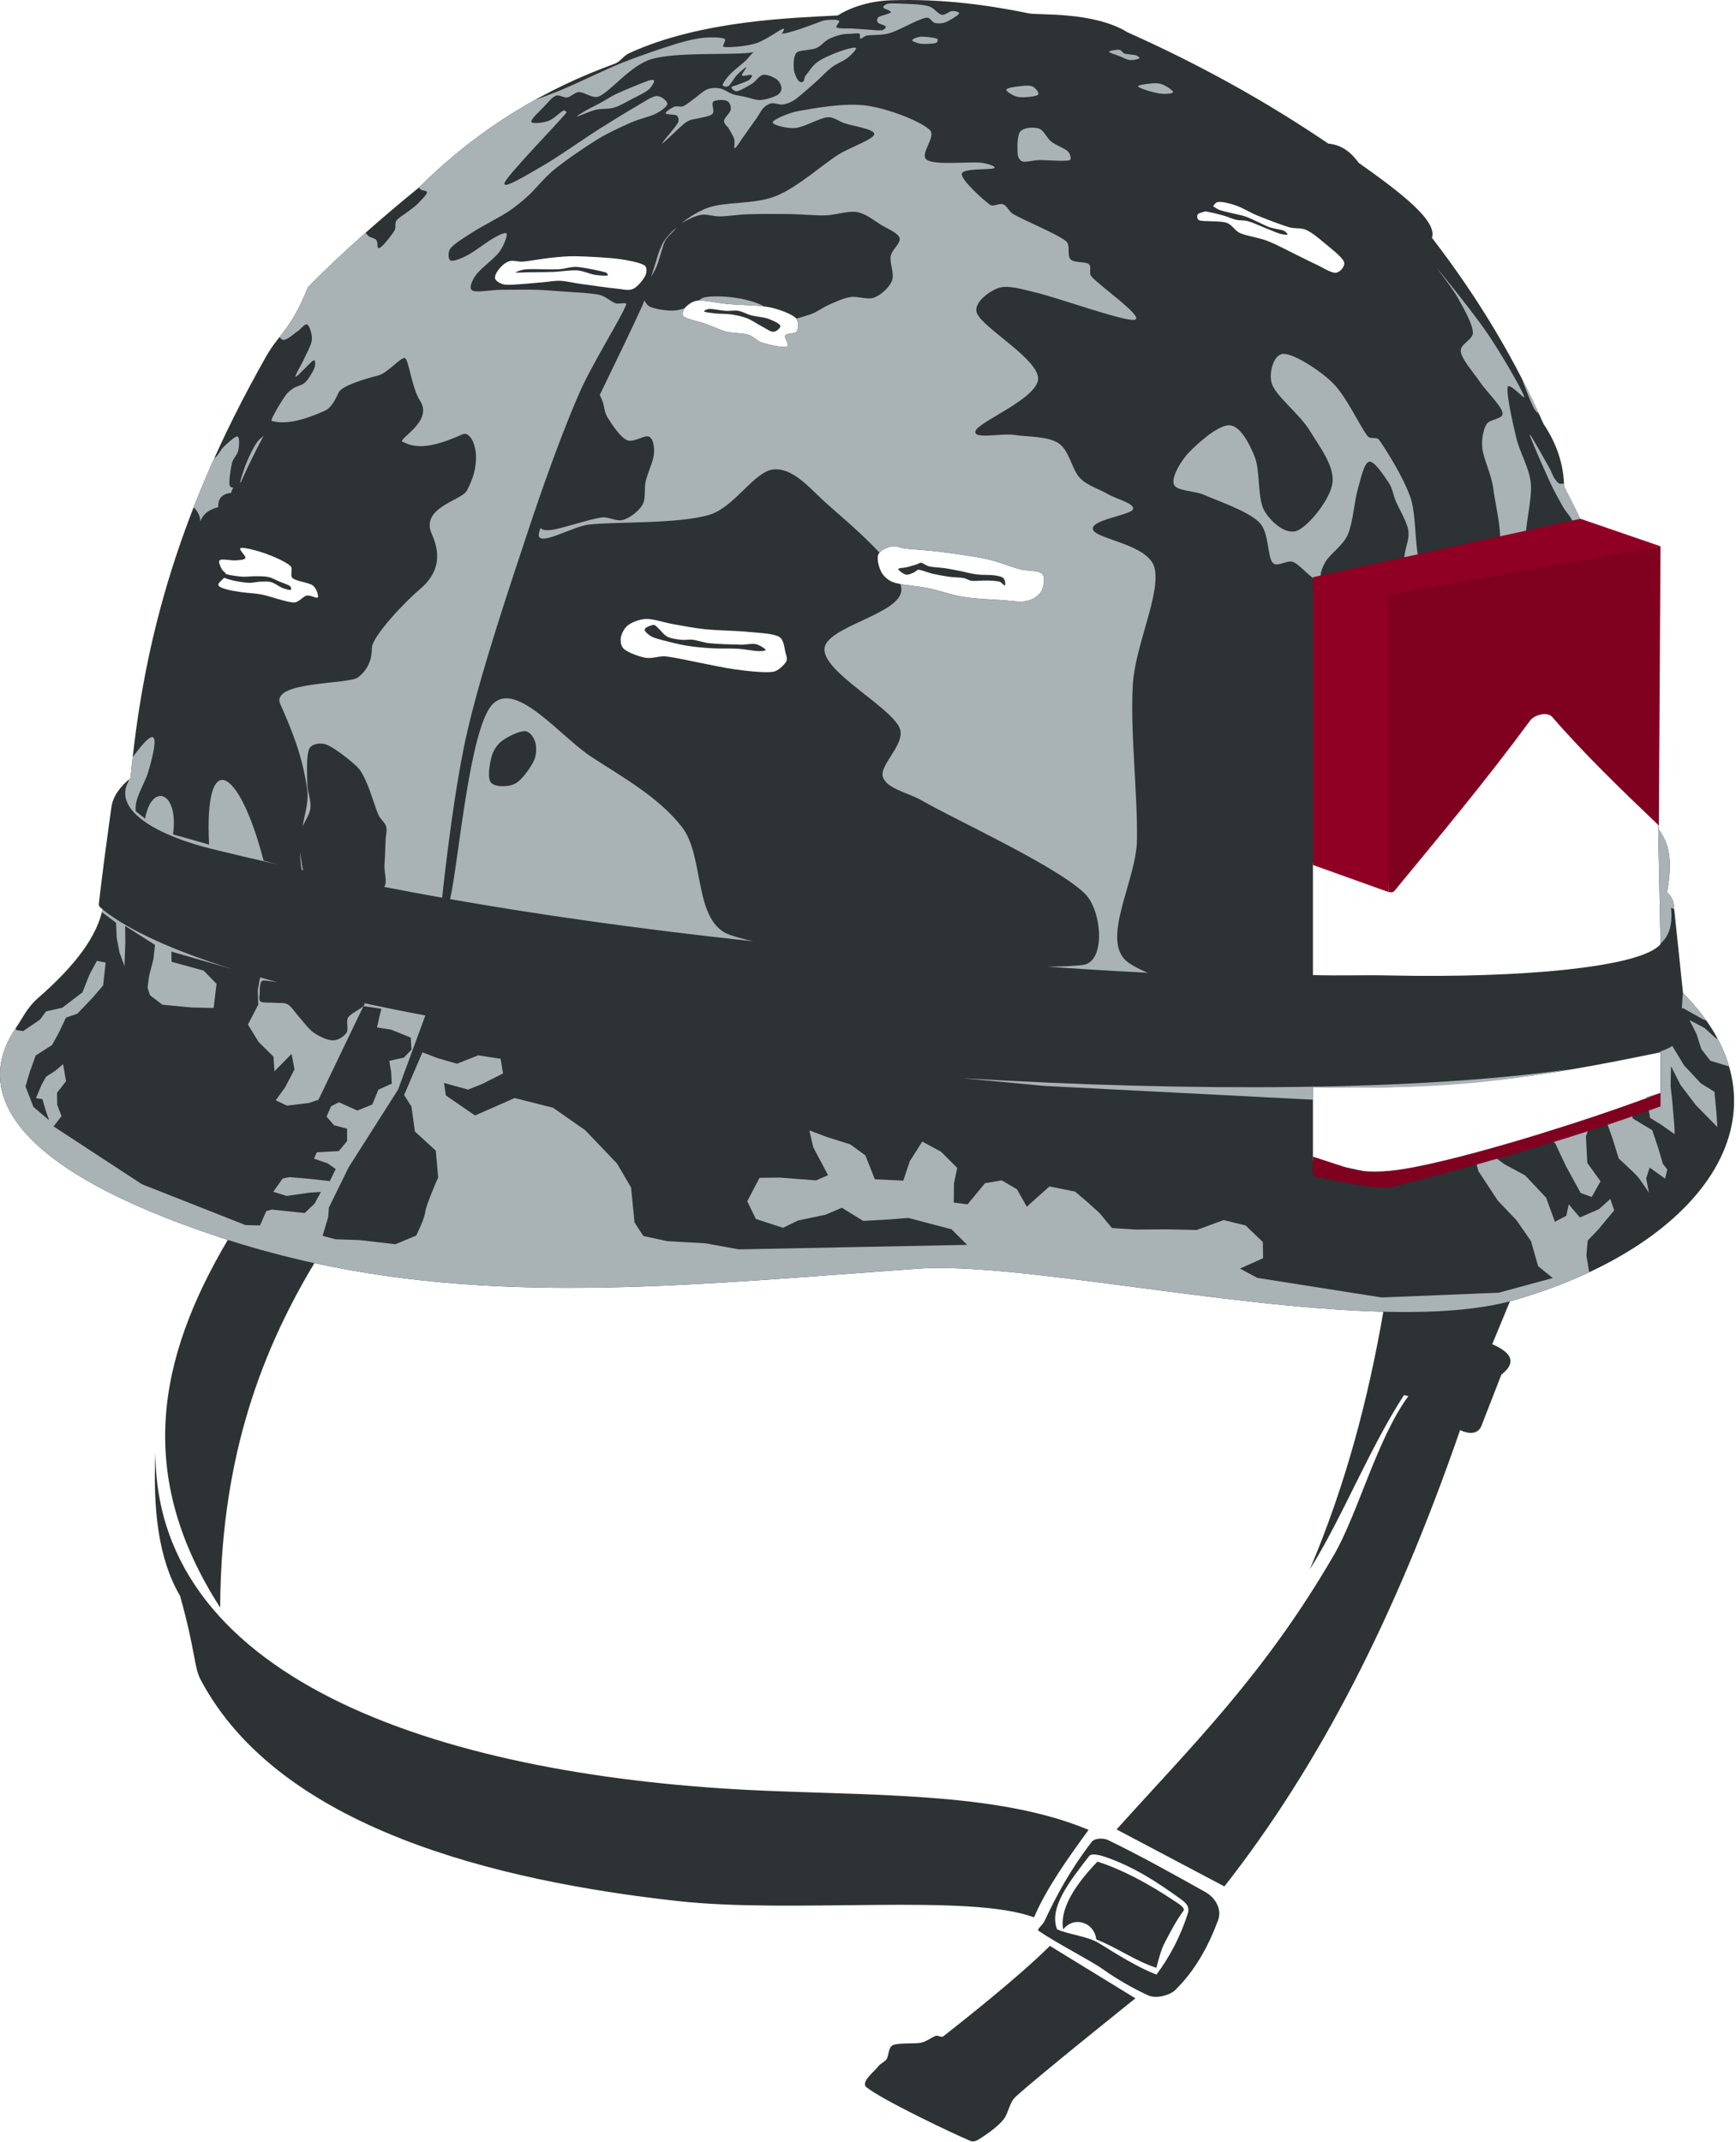 <?xml version="1.0" encoding="UTF-8" standalone="no"?>
<!DOCTYPE svg PUBLIC "-//W3C//DTD SVG 1.1//EN" "http://www.w3.org/Graphics/SVG/1.1/DTD/svg11.dtd">
<svg width="100%" height="100%" viewBox="0 0 899 1109" version="1.1" xmlns="http://www.w3.org/2000/svg" xmlns:xlink="http://www.w3.org/1999/xlink" xml:space="preserve" xmlns:serif="http://www.serif.com/" style="fill-rule:evenodd;clip-rule:evenodd;stroke-linejoin:round;stroke-miterlimit:2;">
    <path d="M858.604,425.142C858.717,426.546 858.825,427.958 858.929,429.38C863.403,435.516 866.811,443.326 863.254,462.08C865.832,463.946 866.903,466.972 867.005,470.742L871.565,514.188C931.342,574.127 884.382,643.974 784.791,672.965C783.854,673.237 782.904,673.5 781.939,673.753L772.757,695.942C783.224,700.458 785.312,705.672 777.49,711.712L767.06,738.502C765.194,742.664 760.529,742.537 756.13,740.431C722.258,838.094 683.195,913.995 634.069,976.682L578.226,947.18C617.67,903.366 654.754,867.064 690.715,805.205C703.266,783.616 713.108,744.842 729.339,722.821L727.053,722.321C709.01,750.134 695.202,785.611 678.26,812.621C697.196,768 708.668,723.531 716.375,679.14C633.795,677.018 525.15,653.306 475.27,656.864C361.868,664.954 262.626,675.67 162.807,653.972C132.392,704.542 114.344,760.062 114.019,832.298C70.333,764.496 81.07,704.354 117.963,641.954C116.534,641.496 115.105,641.03 113.676,640.556C4.486,604.397 -14.336,564.442 8.66,531.561C11.643,527.297 13.871,521.789 19.805,516.63C39.367,499.625 50.441,484.293 53.096,470.622C51.697,470.112 51.04,469.161 51.207,467.707C52.745,454.335 54.943,437.536 57.7,417.825C58.505,412.066 62.6,406.872 67.579,402.864C73.727,339.03 89.082,270.412 137.898,184.404C144.48,172.806 150.528,170.951 159.53,148.631C178.186,129.764 197.521,112.935 217.129,96.926C249.038,65.293 283.056,45.832 318.256,33.018C321.518,31.831 322.611,29.012 325.75,27.569C363.273,10.32 411.392,9.263 433.867,7.992C438.425,4.91 448.706,0.546 461.368,0.137C489.167,-0.759 512.867,2.872 532.934,6.945C537.836,7.94 566.352,5.881 583.863,16.712C621.224,33.377 655.854,52.621 687.857,74.346C694.703,74.963 699.645,78.786 703.596,84.281C725.037,99.496 744.488,114.198 741.548,123.126C765.984,154.808 784.92,186.904 799.259,219.347C806.276,229.829 809.816,240.698 809.975,251.942C832.219,294.66 851.658,343.762 858.336,421.906L794.838,356.314L679.909,446.835L679.909,504.835C693.283,505.236 706.071,504.735 719.471,505.028C787.395,506.516 849.909,500.835 859.909,488.835L858.604,425.142ZM116.031,299.141C114.872,300.378 113.079,301.794 113.048,302.642C113.003,303.848 115.337,304.51 116.709,304.964C118.689,305.619 122.166,306.153 124.925,306.572C128.065,307.048 132.052,307.133 135.551,307.822C140.091,308.715 148.277,311.84 152.161,311.93C154.691,311.988 156.79,308.804 158.859,308.358C160.743,307.951 164.038,310.114 164.574,309.251C165.11,308.387 163.816,304.503 162.073,303.178C159.9,301.526 153.486,301.035 151.536,299.338C149.915,297.928 151.968,294.44 150.375,292.998C148.024,290.87 141.698,288.116 137.427,286.568C133.353,285.092 126.472,283.324 124.746,283.711C123.02,284.098 127.514,287.819 127.068,288.89C126.621,289.962 123.78,290.001 122.067,290.14C119.879,290.319 115.161,289.233 113.941,289.962C112.72,290.691 114.238,293.221 114.744,294.516C115.141,295.532 116.62,296.203 116.94,297.142C117.686,297.363 118.517,297.642 119.214,297.758C120.97,298.05 123.72,298.502 125.835,298.599C127.859,298.692 129.881,298.32 131.907,298.343C134.095,298.367 136.826,298.282 138.966,298.745C141.002,299.186 142.88,300.343 144.745,301.123C146.555,301.88 149.208,302.708 150.159,303.427C150.699,303.836 151.112,305.289 150.451,305.439C149.781,305.591 147.512,304.896 146.135,304.342C144.471,303.671 142.35,301.946 140.466,301.416C138.657,300.906 136.712,301.106 134.833,301.159C132.888,301.214 130.817,301.837 128.798,301.745C126.408,301.635 122.878,301.056 120.495,300.501C119.138,300.185 117.345,299.647 116.031,299.141ZM361.132,155.656C358.69,155.861 355.942,157.963 354.77,159.34C353.77,160.514 352.88,162.973 354.1,163.916C355.905,165.312 361.914,166.409 365.597,167.711C369.161,168.971 372.555,170.8 376.202,171.73C379.848,172.66 384.388,172.344 387.476,173.293C390.136,174.11 392.076,176.592 394.732,177.423C398.062,178.465 405.466,180.176 407.457,179.544C409.353,178.941 405.801,174.967 406.675,173.628C407.55,172.288 411.829,173.032 412.703,171.507C413.578,169.981 413.692,166.033 411.922,164.474C409.578,162.409 403.317,160.067 398.638,159.116C392.871,157.944 383.569,158.019 377.318,157.442C371.913,156.943 364.89,155.34 361.132,155.656ZM367.376,159.937C369.228,159.883 373.29,160.775 375.789,160.942C377.979,161.089 380.211,160.562 382.373,160.942C384.583,161.331 386.77,162.671 389.048,163.274C391.609,163.952 395.236,164.135 397.735,165.012C400.008,165.809 403.58,167.404 404.045,168.532C404.51,169.66 402.12,171.726 400.524,171.778C398.901,171.832 396.345,169.896 394.306,168.852C392.028,167.686 389.437,165.789 386.854,164.783C384.281,163.781 381.537,163.231 378.807,162.817C376.04,162.398 372.611,162.527 370.257,162.268C368.379,162.062 365.159,161.651 364.679,161.263C364.199,160.874 366.375,159.965 367.376,159.937ZM679.909,562.835L679.909,600.835L722.909,609.835L859.909,570.835L859.909,544.835C810.909,554.835 760.909,564.835 679.909,562.835ZM461.625,282.906C459.299,283.427 455.672,284.915 454.816,287.148C453.96,289.38 455.151,293.901 456.49,296.301C457.83,298.701 460.25,300.664 462.853,301.547C466.909,302.924 474.878,303.324 480.824,304.561C486.815,305.807 492.703,308.037 498.796,309.026C505.103,310.049 513.177,310.347 518.665,310.7C523.012,310.98 528.302,311.891 531.725,311.147C534.64,310.513 537.883,308.58 539.204,306.235C540.525,303.891 541.493,298.998 539.651,297.082C537.809,295.166 531.933,295.746 528.153,294.738C523.409,293.473 516.969,290.761 511.186,289.492C504.321,287.985 494.033,286.608 486.964,285.696C480.923,284.918 472.992,284.487 468.769,284.022C466.373,283.758 463.951,282.385 461.625,282.906ZM474.851,292.147C475.607,291.915 476.313,291.235 477.091,291.37C478.143,291.553 479.705,292.91 481.161,293.245C483.218,293.717 486.807,293.816 489.436,294.205C491.95,294.576 494.441,295.089 496.935,295.577C499.663,296.11 502.825,297.024 505.805,297.405C508.784,297.786 512.51,297.543 514.812,297.863C516.469,298.093 518.675,298.449 519.612,299.326C520.55,300.202 520.778,302.816 520.435,303.121C520.092,303.425 518.674,301.468 517.555,301.155C516.031,300.728 513.387,300.627 511.291,300.56C508.891,300.484 505.195,300.911 503.153,300.697C501.71,300.547 500.466,299.536 499.038,299.28C497.079,298.929 493.933,298.946 491.402,298.594C488.72,298.221 485.558,297.642 482.944,297.04C480.504,296.478 477.32,295.096 475.72,294.982C474.807,294.917 474.197,296.027 473.342,296.354C472.245,296.773 470.492,297.786 469.136,297.497C467.78,297.207 465.143,295.249 465.204,294.616C465.265,293.984 468.083,294.065 469.502,293.702C471.11,293.29 473.586,292.536 474.851,292.147ZM334.793,320.473C331.513,320.533 327.653,321.961 325.444,323.543C323.407,325.001 321.909,327.868 321.537,329.961C321.166,332.05 321.576,334.75 323.211,336.101C325.351,337.868 330.723,339.938 334.374,340.566C337.911,341.174 341.559,339.408 345.118,339.868C352.676,340.845 370.536,345.1 379.722,346.426C386.504,347.405 395.675,348.449 400.233,347.821C403.062,347.431 405.977,344.31 407.07,342.658C407.944,341.338 407.217,339.44 406.791,337.914C406.186,335.752 406.024,331.134 403.442,329.682C400.256,327.891 392.969,327.71 387.675,327.171C381.28,326.519 371.606,326.45 365.071,325.775C359.496,325.2 353.513,324.008 348.467,323.124C343.893,322.323 338.63,320.403 334.793,320.473ZM338.366,323.535C339.329,323.44 340.049,324.512 340.789,325.135C342,326.157 343.663,328.664 345.635,329.662C347.655,330.683 350.733,331.003 352.905,331.262C354.812,331.49 356.76,330.984 358.666,331.216C361.104,331.514 364.533,332.739 367.536,333.045C371.727,333.472 379.835,333.701 383.813,333.777C386.344,333.825 389.292,333.06 391.402,333.502C393.314,333.903 396.257,335.827 396.478,336.429C396.699,337.031 393.998,337.162 392.728,337.114C390.305,337.023 385.552,336.101 381.938,335.88C377.953,335.636 373.183,335.915 368.816,335.651C364.404,335.385 359.748,334.981 355.465,334.28C351.299,333.598 346.199,332.268 343.121,331.445C341.035,330.887 338.541,330.279 336.994,329.342C335.646,328.525 333.611,326.789 333.839,325.821C334.068,324.853 337.207,323.649 338.366,323.535ZM624.25,109.439C622.667,109.896 620.988,110.262 620.396,110.854C619.617,111.633 620.011,113.772 621.066,114.091C623.522,114.835 631.614,114.221 635.131,115.319C637.944,116.197 639.47,119.48 642.163,120.677C645.679,122.24 651.674,122.952 656.228,124.695C660.99,126.519 666.572,129.607 670.739,131.616C674.246,133.307 677.734,135.151 681.232,136.751C684.688,138.332 689.269,141.421 691.724,141.216C694.083,141.019 696.831,137.726 695.966,135.523C694.943,132.918 688.859,128.342 685.585,125.588C682.685,123.15 679.315,120.323 676.32,119.003C673.633,117.818 670.43,118.494 667.613,117.663C663.39,116.417 655.576,113.403 650.981,111.524C647.253,109.999 643.428,107.542 640.042,106.389C637.03,105.363 632.898,104.25 630.666,104.603C629.565,104.777 628.915,105.788 628.231,106.782C629.299,107.461 630.44,108.33 631.566,108.722C634.014,109.576 638.365,110.39 640.667,110.975C642.242,111.376 643.852,111.674 645.378,112.234C647.172,112.892 649.418,114.023 651.435,114.926C653.483,115.843 655.508,117.007 657.668,117.735C659.896,118.486 663.305,118.813 664.808,119.432C665.656,119.782 667.027,121.193 666.68,121.451C666.334,121.71 663.997,121.374 662.73,120.983C660.643,120.339 656.912,118.671 654.156,117.589C651.506,116.547 648.548,115.121 646.197,114.487C644.207,113.95 642.013,114.224 640.052,113.785C638.12,113.352 636.243,112.409 634.434,111.853C632.706,111.322 630.944,110.908 629.196,110.449C627.969,110.127 625.866,109.807 624.25,109.439ZM263.796,135.229C261.749,135.843 259.777,137.61 258.549,139.135C257.366,140.605 255.889,143.005 256.428,144.382C256.968,145.759 259.743,147.247 261.786,147.396C265.879,147.693 276.279,146.503 280.986,146.168C284.003,145.953 287.005,145.265 290.027,145.386C293.265,145.517 296.942,146.472 300.409,146.949C305.413,147.638 315.459,149.089 320.055,149.517C322.685,149.762 325.617,150.67 327.98,149.517C330.343,148.363 333.282,144.624 334.231,142.596C334.976,141.003 335.162,138.285 333.673,137.349C331.422,135.936 325.135,134.695 320.724,134.112C314.808,133.331 304.055,132.773 298.176,132.661C293.927,132.581 289.679,133.011 285.451,133.443C280.893,133.908 274.437,135.154 270.828,135.452C268.491,135.645 265.842,134.615 263.796,135.229ZM313.732,141.047C314.316,141.211 315.194,142.519 314.601,142.647C313.648,142.853 310.184,142.648 308.017,142.282C305.403,141.84 302.038,140.217 298.918,139.996C295.383,139.744 290.846,140.616 286.802,140.773C282.664,140.933 277.376,140.91 274.092,140.956C271.76,140.988 267.393,141.299 267.096,141.047C266.799,140.796 270.496,139.581 272.308,139.447C276.012,139.173 284.905,139.607 289.317,139.401C292.493,139.253 295.609,137.999 298.781,138.212C302.85,138.487 311.095,140.308 313.732,141.047ZM80.485,752.031C80.591,871.607 232.564,920.419 396.8,927.157C459.276,929.721 518.984,928.693 563.73,947.404C552.751,962.472 542.026,977.487 535.469,992.708C502.164,980.14 410.835,990.892 350.973,984.262C258.037,973.968 144.656,946.837 103.869,869.579C100.341,862.895 101.419,855.477 93.26,826.291C81.705,806.628 79.235,780.627 80.485,752.031ZM574.143,952.837C591.335,961.192 607.696,970.377 624.094,979.526C629.642,982.622 632.851,988.661 630.78,994.214C625.702,1007.84 618.871,1020.21 608.72,1030.22C605.678,1033.22 598.521,1034.93 594.546,1033.08C587.449,1029.78 578.833,1025.07 570.943,1019.42C565.033,1015.18 547.98,1006.56 537.795,999.644C536.766,998.946 539.963,996.628 540.881,994.672C546.879,981.892 553.743,968.731 565.513,953.408C566.45,952.188 570.522,951.077 574.143,952.837ZM572.004,961.289C569.467,960.431 565.216,959.437 564.095,960.877C553.59,974.366 543.099,987.852 547.406,998.872C552.76,1001.44 563.299,1002.48 568.987,1006C579.368,1012.44 589.741,1018.85 598.888,1022.33C606.133,1012.61 611.396,1002.16 614.982,991.099C615.753,988.723 615.965,986.541 612.056,983.692C599.826,974.778 587.17,966.412 572.004,961.289ZM568.326,963.835C580.266,967.66 593.887,974.54 609.533,985.095C611.216,986.231 613.826,987.995 612.848,989.325C609.256,994.209 606.237,999.904 603.246,1005.67C601.154,1009.7 600.039,1014.28 598.845,1018.82C587.941,1015.31 577.796,1007.96 567.698,1004.13C566.731,995.195 556.128,991.796 550.552,998.983C548.871,989.495 554.919,977.743 568.326,963.835ZM543.696,1007.47L587.989,1034.62C587.989,1034.62 537.314,1075.15 525.908,1085.63C522.605,1088.66 522.348,1094.06 519.55,1097.49C516.752,1100.91 511.941,1104.37 509.119,1106.2C507.193,1107.45 504.734,1109.38 502.618,1108.49C492.546,1104.23 456.635,1087.08 448.682,1080.63C445.443,1078 453.159,1072.18 454.897,1069.77C455.981,1068.26 458.063,1067.66 459.112,1066.12C460.35,1064.31 459.948,1060.04 462.327,1058.91C465.339,1057.48 473.471,1058.36 477.186,1057.55C479.861,1056.97 482.723,1054.6 484.616,1054.05C485.876,1053.69 487.515,1055.08 488.545,1054.27C498.392,1046.5 527.099,1023.96 543.696,1007.47Z" style="fill:#2d3234;"/>
    <path d="M769.513,595.553L778.886,602.656L789.826,608.572L800.653,620.069L805.23,632.571L811.146,629.446L812.374,623.529L818.178,630.339L828.113,625.985L833.917,620.739L835.927,626.655L827.666,636.59L822.197,642.282L821.527,650.096L822.977,658.713C811.352,664.157 798.576,668.952 784.791,672.965C709.237,694.959 541.09,652.169 475.27,656.864C343.304,666.279 230.514,679.248 113.676,640.556C5.444,604.715 -13.999,565.143 8.065,532.428L8.56,533.371L12.043,533.818L20.794,527.835L23.83,523.638L32.225,521.762L42.673,513.815L46.334,504.617L50.174,497.473L54.728,498.366L53.389,510.243L47.941,516.583L39.994,524.888L34.189,526.853L30.26,535.068L26.956,541.051L18.472,546.499L15.525,554.714L13.204,562.483L17.311,573.11L25.438,579.986L23.741,575.164L21.955,569.091L18.651,568.556L21.419,561.858L23.83,557.482L28.563,554.446L32.671,550.964L34.189,559.804L29.546,565.787L29.635,572.038L31.867,577.843L27.76,583.201L73.481,613.116L127.151,634.28L134.652,634.459L137.867,627.047L140.724,626.243L157.78,628.029L162.871,623.207L166.175,617.135L160.37,617.492L148.404,619.189L141.528,617.046L146.35,610.169L149.922,609.455L160.549,610.348L170.818,611.509L173.854,605.258L169.657,602.311L162.603,599.9L164.031,596.596L175.462,595.971L179.748,590.791L179.748,584.362L172.961,582.576L169.122,578.111L171.459,572.749L175.567,570.695L185.033,574.981L192.802,571.856L195.928,564.176L202.893,561.051L202.536,554.8L201.553,549.263L209.144,547.566L213.073,543.459L212.716,537.207L202.536,533.1L195.213,531.939L196.642,525.688L197.535,522.294L188.225,520.905L164.918,569.395L159.828,571.091L148.576,572.431L142.772,569.662L147.594,563.054L152.505,553.678L150.987,545.641L142.147,554.66L141.611,547.07L133.931,539.479L128.394,530.46L133.752,520.101L133.485,512.6L134.704,506.066C137.637,506.905 140.623,507.735 143.661,508.558C140.688,508.061 138.246,507.724 136.645,507.611C133.975,507.424 134.683,513.488 134.417,515.327C134.255,516.44 134.035,518.147 135.045,518.642C136.369,519.289 140.036,518.985 142.361,519.213C144.576,519.431 147.058,518.908 148.99,520.013C151.038,521.185 152.747,524.18 154.648,526.243C156.896,528.681 159.506,532.577 162.478,534.644C165.426,536.694 169.651,538.645 172.48,538.645C175.159,538.645 178.157,536.616 179.452,534.644C180.748,532.672 178.979,529.108 180.252,526.814C181.606,524.375 190.32,521 188.541,519.381C198.757,521.585 209.347,523.718 220.262,525.777L206.138,564.145L180.576,604.33L170.307,625.204L169.972,630.115L167.07,639.827L173.656,641.613L186.269,642.059L204.799,644.18L215.515,639.715C215.515,639.715 219.757,631.343 220.203,627.548C220.65,623.753 226.901,609.576 226.901,609.576L225.673,595.735L214.845,585.8L213.059,572.852L209.264,566.936L218.752,544.834L226.343,547.736L236.612,550.75L247.663,546.397L259.272,548.183L260.5,555.773L249.672,561.243L242.417,564.145L229.915,560.685L230.919,567.159L245.989,577.54L266.528,568.498L286.397,573.521L303.029,585.13L319.549,602.432L326.805,614.823L328.591,632.906L333.168,639.938L345.67,642.617L365.539,643.734L382.618,646.859L500.828,644.515L492.791,636.478L470.355,630.562L460.978,631.343L447.025,632.125L435.974,625.315L427.602,628.887L413.314,631.901L405.501,635.697L391.436,631.12L386.971,621.967L393.334,609.8L404.05,609.688L422.579,611.139L428.83,608.46L421.128,593.949L419.119,585.242L428.272,588.702L440.328,592.498L448.141,598.191L453.053,610.581L467.787,611.251L471.136,601.204L477.61,591.047L487.322,596.293L495.694,604.665L494.019,612.702L493.908,622.636L501.052,623.529L510.093,612.59L518.8,611.139L526.614,615.716L531.749,624.757L543.469,614.265L556.753,616.944L562.78,622.078L569.366,627.994L575.84,635.808L588.119,636.59L604.305,636.478L619.709,636.813L633.662,631.678L645.048,634.469L653.978,643.064L654.09,651.436L642.146,656.794L651.076,661.594L715.483,671.751L776.096,669.296L804.114,661.705L796.523,655.566L792.839,642.617L785.361,631.79L775.649,621.632L765.603,606.339L763.204,597.487L769.513,595.553ZM679.909,569.355L541.102,562.249L498.328,558.203C617.883,565.424 734.781,564.649 812.518,553.654C777.335,560.132 741.231,564.349 679.909,562.835L679.909,569.355ZM859.909,544.293C864.112,543.353 855.122,545.606 858.928,544.575C861.668,543.833 864.119,542.794 866.018,541.557L872.127,551.599L880.789,560.886L887.843,565.262L888.915,576.513L889.361,583.568L878.11,572.048L870.251,561.69L865.34,552.045L865.142,562.295L865.999,570.153L867.142,583.727L867.213,587.227L860.141,582.226L854.497,578.797L852.568,567.938L859.909,565.835L859.909,544.293ZM843.952,572.741L845.567,579.083L855.64,585.155L858.855,594.8L861.141,602.587L863.427,605.516L862.284,610.231L854.283,604.516L852.497,610.088L853.926,617.518C853.926,617.518 849.282,610.588 848.067,609.159C846.853,607.73 838.28,599.801 838.28,599.801L834.994,589.299L832.422,582.012L824.644,578.658L843.952,572.741ZM824.633,578.662L821.278,588.37L821.992,602.087L828.85,611.588L824.278,619.732L818.563,617.661L810.99,603.873L805.489,592.157L799.927,586.233L824.633,578.662ZM706.979,423.738C717.34,380.181 724.756,331.655 727.024,310.047C727.401,306.447 726.56,302.45 724.979,298.445C728.501,296.5 726.755,290.565 727.471,286.596C728.191,282.596 729.984,278.488 729.284,274.457C728.494,269.899 724.401,263.317 722.727,259.248C721.478,256.212 721.076,252.758 719.238,250.039C716.959,246.667 711.727,238.504 709.053,239.016C706.378,239.527 704.628,248.228 703.192,253.108C701.332,259.434 700.681,270.689 697.89,276.968C695.462,282.432 688.704,286.921 686.449,290.782C684.838,293.539 682.984,297.851 684.356,300.13C684.746,300.778 685.447,301.42 686.337,302.003C680.875,302.627 673.921,292.485 669.537,290.931C666.246,289.765 661.333,294.01 659.072,291.35C656.165,287.931 657.326,275.589 652.095,270.42C646.165,264.56 630.863,259.467 623.491,256.188C618.451,253.946 609.189,254.374 607.864,250.746C606.538,247.118 611.407,238.791 615.538,234.421C620.352,229.328 631.049,219.863 636.747,220.189C642.444,220.514 647.117,229.97 649.723,236.375C652.723,243.746 651.072,258.025 654.746,264.42C658.052,270.175 665.885,277.164 671.769,274.746C677.653,272.327 688.978,258.56 690.048,249.909C691.117,241.258 683.336,231.238 678.187,222.84C672.955,214.305 660.909,205.306 658.653,198.701C656.864,193.462 659.421,183.306 664.653,183.213C669.885,183.12 683.026,191.278 690.048,198.143C697.327,205.259 704.303,220.98 708.326,225.91C709.619,227.494 713.015,226.048 714.187,227.724C717.861,232.979 726.627,246.803 730.372,257.444C734.465,269.071 731.419,292.141 738.744,297.489C746.07,302.838 768.557,296.908 774.325,289.536C780.092,282.164 774.464,262.839 773.348,253.258C772.501,245.985 768.232,237.63 767.627,232.049C767.18,227.921 767.976,222.817 769.72,219.77C771.426,216.791 778.608,217.165 778.092,213.77C777.534,210.096 769.976,203.027 766.371,197.724C762.882,192.591 757.069,186.236 756.465,181.957C755.918,178.086 762.959,175.954 762.744,172.051C762.488,167.423 757.953,159.632 754.93,154.19C752.01,148.934 742.046,136.33 744.605,139.4C747.163,142.47 762.837,161.655 770.278,172.609C777.33,182.988 787.51,200.468 789.255,205.12C790.387,208.14 781.34,197.345 780.743,200.515C780.069,204.096 783.208,218.328 785.208,226.607C787.146,234.628 791.888,241.981 792.743,250.188C793.673,259.118 788.603,276.118 790.789,280.187C792.975,284.257 801.905,276.095 805.859,274.606C808.753,273.517 813.928,273.304 814.51,271.257C815.091,269.211 811.002,265.341 809.347,262.327C807.394,258.769 804.748,254.161 802.789,249.909C799.929,243.7 792.262,226.355 792.185,225.073C792.108,223.79 800.172,238.417 802.327,242.215C803.362,244.04 804.113,246.477 805.113,247.859C805.927,248.982 806.941,250.524 808.328,250.502C808.708,250.496 809.286,250.446 809.929,250.34C809.952,250.873 809.967,251.407 809.975,251.942C832.219,294.66 851.658,343.762 858.336,421.906L794.838,356.314L706.979,423.738ZM858.604,425.142C858.717,426.546 858.825,427.958 858.929,429.38C863.403,435.516 866.811,443.326 863.254,462.08C865.832,463.946 866.903,466.972 867.005,470.742L867.012,470.812C866.48,470.506 865.929,470.21 865.358,469.926C866.904,484.631 859.909,487.835 859.909,488.835L858.604,425.142ZM144.752,174.525C149.068,169.01 153.674,163.151 159.53,148.631C169.307,138.744 179.27,129.416 189.361,120.473C189.746,121.062 190.199,121.599 190.668,122.052C191.764,123.112 194.026,123.219 194.883,124.267C195.74,125.315 195.217,127.91 195.812,128.339C196.407,128.768 197.762,127.578 198.455,126.839C199.884,125.315 203.242,121.302 204.385,119.195C205.193,117.704 204.312,115.562 205.313,114.194C206.516,112.551 209.79,110.765 211.6,109.336C213.141,108.119 214.789,107.015 216.172,105.621C217.756,104.026 220.816,101.013 221.102,99.763C221.37,98.59 218.868,98.816 217.887,98.12C217.576,97.9 217.259,97.524 216.93,97.089L217.129,96.926C236.337,77.884 256.309,63.253 276.844,51.827C280.856,50.405 285.04,48.783 288.5,47.427C298.201,43.624 311.736,36.685 322.151,32.522C331.606,28.742 343.898,24.616 350.99,22.449C355.461,21.083 360.67,19.913 364.707,19.52C368.196,19.18 373.518,19.293 375.208,20.091C376.484,20.693 373.456,24.103 374.851,24.306C377.554,24.699 386.27,24.02 391.425,22.449C396.581,20.877 404.416,14.793 405.785,14.876C406.367,14.911 405.842,16.021 404.835,17.436C405.777,17.28 406.765,17.254 407.684,17.011C409.599,16.506 412.409,15.659 414.714,14.897C417.003,14.14 419.353,13.182 421.515,12.439C423.56,11.736 425.545,10.733 427.687,10.439C429.84,10.144 433.488,10.029 434.431,10.667C435.374,11.306 432.253,13.653 433.345,14.268C434.565,14.954 439.127,14.611 441.747,14.782C444.186,14.942 446.622,15.158 449.062,15.297C451.567,15.44 455.178,15.906 456.778,15.64C457.668,15.491 459.035,14.363 458.664,13.697C458.292,13.03 455.178,12.439 454.549,11.639C453.98,10.914 454.165,9.462 454.892,8.896C456.016,8.019 460.874,7.219 461.293,6.381C461.712,5.543 457.645,4.609 457.406,3.866C457.168,3.123 458.833,2.09 459.864,1.923C461.807,1.609 466.217,1.885 469.066,1.98C471.699,2.068 474.781,2.209 476.952,2.495C478.698,2.724 480.508,2.935 482.096,3.695C483.887,4.552 485.868,7.305 487.697,7.638C489.526,7.972 491.583,5.781 493.069,5.695C494.341,5.622 497.213,6.143 496.613,7.124C496.013,8.105 491.555,10.791 489.469,11.582C487.792,12.217 485.611,12.268 484.096,11.868C482.619,11.477 481.902,9.339 480.382,9.181C478.819,9.02 476.551,10.158 474.724,10.896C471.399,12.239 464.76,15.983 460.436,17.24C456.684,18.331 451.263,17.973 448.777,18.44C447.587,18.663 446.138,20.202 445.519,20.04C444.9,19.878 445.805,17.897 445.062,17.469C444.319,17.04 442.393,17.398 441.061,17.469C439.451,17.554 437.245,17.542 435.403,17.983C433.374,18.469 430.92,19.276 428.888,20.383C426.773,21.536 425.074,23.932 422.715,24.898C420.086,25.975 415.028,25.918 413.114,26.841C411.893,27.43 411.433,29.103 411.228,30.442C410.951,32.242 410.818,35.624 411.456,37.643C412.068,39.58 413.285,42.615 415.057,42.558C416.829,42.501 416.275,40.343 417.057,39.358C418.448,37.605 420.771,33.913 423.401,32.042C426.402,29.909 431.755,27.765 435.06,26.556C437.678,25.598 442.566,24.232 443.233,24.784C443.9,25.336 440.768,28.495 439.061,29.871C437.003,31.528 433.427,32.831 430.888,34.728C428.288,36.672 425.525,39.663 423.458,41.53C421.816,43.013 420.178,44.503 418.486,45.93C416.419,47.673 413.237,50.626 411.056,51.988C409.348,53.055 407.313,53.855 405.398,54.103C403.484,54.351 401.226,53.189 399.569,53.474C398.013,53.743 396.578,54.71 395.454,55.818C394.187,57.065 393.154,59.264 391.967,60.961C390.129,63.59 386.328,68.963 384.423,71.592C383.162,73.332 381.232,76.649 380.537,76.735C379.842,76.821 380.699,73.586 380.251,72.106C379.746,70.439 378.394,68.324 377.508,66.734C376.713,65.306 374.787,64.188 374.936,62.561C375.089,60.895 378.175,58.456 378.422,56.732C378.656,55.103 377.924,52.892 376.422,52.217C374.917,51.541 370.631,51.56 369.392,52.674C368.154,53.789 370.269,57.475 368.992,58.904C367.716,60.333 363.677,60.695 361.734,61.247C360.289,61.658 358.667,61.676 357.333,62.219C356.017,62.755 354.825,63.595 353.733,64.505C351.332,66.505 343.379,74.373 342.931,74.221C342.483,74.068 349.789,65.981 351.047,63.59C351.63,62.481 351.465,60.643 350.475,59.875C349.418,59.056 344.922,59.447 344.703,58.675C344.484,57.904 347.656,55.856 349.161,55.246C350.575,54.673 352.318,55.588 353.733,55.017C355.457,54.322 357.598,52.413 359.505,51.074C361.582,49.617 363.982,47.159 366.192,46.273C368.232,45.456 370.605,45.351 372.764,45.759C374.984,46.178 377.394,48.073 379.508,48.788C381.427,49.436 383.469,49.634 385.452,50.045C387.843,50.541 391.024,51.884 393.853,51.76C396.682,51.636 400.616,50.293 402.426,49.302C403.645,48.635 404.712,47.159 404.712,45.816C404.712,44.473 403.788,42.267 402.426,41.244C400.855,40.063 397.425,38.396 395.282,38.729C393.139,39.062 391.625,41.956 389.567,43.244C387.3,44.663 383.48,46.911 381.68,47.245C380.521,47.459 378.708,45.806 378.765,45.244C378.822,44.682 380.938,44.331 382.023,43.873C383.557,43.225 386.767,42.196 387.967,41.358C388.735,40.821 389.843,39.224 389.224,38.843C388.605,38.462 384.709,39.739 384.252,39.072C383.795,38.405 386.929,34.871 386.481,34.843C386.033,34.814 383.031,37.363 381.566,38.901C380.023,40.52 378.441,43.73 377.222,44.559C376.381,45.13 374.101,44.878 374.25,43.873C374.403,42.844 376.589,40.008 378.137,38.386C380.118,36.31 384.157,33.281 386.138,31.414C387.531,30.101 388.581,28.443 390.024,27.184C390.109,27.111 390.195,27.037 390.282,26.964C389.611,27.11 388.941,27.226 388.282,27.307C377.911,28.581 350.419,26.83 337.417,30.593C326.753,33.679 316.532,47.036 310.269,49.882C307.033,51.352 302.59,47.572 299.839,47.667C297.613,47.744 295.767,50.132 293.767,50.453C291.795,50.77 289.694,48.86 287.837,49.596C285.825,50.394 283.605,53.22 281.693,55.24C279.574,57.478 274.764,61.788 275.121,63.027C275.478,64.265 281.09,63.624 283.837,62.669C286.611,61.705 290.195,57.954 291.766,57.24C292.339,56.98 293.664,57.896 293.267,58.383C288.206,64.586 263.512,89.841 261.404,94.46C259.297,99.08 274.542,89.542 280.622,86.102C288.766,81.494 302.089,72.004 310.269,66.813C316.676,62.747 324.748,57.8 329.701,54.954C333.035,53.039 337.345,49.941 339.988,49.739C342.268,49.564 345.585,52.239 345.561,53.739C345.537,55.24 342.094,57.577 339.846,58.74C336.738,60.348 331.107,61.539 326.915,63.384C321.855,65.61 315.023,68.706 309.484,72.1C302.816,76.184 292.909,83.006 286.908,87.888C281.984,91.894 277.443,97.77 273.478,101.39C270.223,104.361 266.803,107.187 263.119,109.606C258.404,112.701 250.164,116.797 245.187,119.964C241.044,122.601 235.222,126.12 233.257,128.609C231.958,130.254 231.935,134.3 233.4,134.895C234.864,135.491 239.37,133.585 242.044,132.181C245.807,130.204 252.581,124.894 255.975,123.036C257.944,121.959 261.964,119.81 262.404,121.036C262.845,122.262 260.633,127.699 258.618,130.395C255.939,133.979 248.668,139.205 246.33,142.54C244.79,144.737 242.486,149.151 244.593,150.402C246.699,151.653 254.176,150.096 258.97,150.045C264.536,149.986 272.946,149.926 277.991,150.045C281.748,150.134 285.497,150.459 289.243,150.76C294.631,151.191 305.406,151.593 310.318,152.635C313.404,153.29 316.39,156.147 318.712,157.011C320.46,157.66 324.946,156.085 324.248,157.814C321.063,165.717 306.601,188.306 299.602,204.429C291.163,223.867 281.436,250.808 273.615,274.44C264.045,303.359 249.653,345.94 242.182,377.939C235.634,405.981 230.694,448.604 228.962,464.789C218.633,462.95 208.634,461.083 198.925,459.192C200.799,457.179 198.792,451.064 199.095,447.587C199.461,443.388 199.545,437.932 199.69,434.648C199.789,432.393 200.574,429.984 199.964,427.881C199.354,425.778 196.991,424.175 196.032,422.029C194.394,418.362 192,410.063 190.134,405.878C188.721,402.709 187.338,399.322 184.838,396.916C181.304,393.516 173.047,387.009 168.931,385.475C166.098,384.418 161.44,384.978 160.141,387.707C158.513,391.126 159.071,400.8 159.164,405.986C159.241,410.294 161.349,414.562 160.699,418.822C160.244,421.805 158.157,424.768 156.649,427.879C158.022,420.587 159.931,414.865 159.089,408.781C156.745,391.843 151.174,377.996 145.158,364.577C139.782,352.587 180.467,354.432 185.343,350.736C190.378,346.918 192.57,341.722 192.576,335.466C192.582,329.71 209.542,311.692 217.491,305.014C226.111,297.773 229.07,288.6 223.653,276.617C217.418,262.824 238.832,259.251 241.692,254.113C251.236,236.962 244.459,222.677 239.638,224.822C228.243,229.893 217.346,233.409 209.008,228.93C203.857,228.108 224.998,218.763 217.491,207.409C213.155,200.851 211.598,185.396 209.543,185.352C207.093,185.299 200.589,193.267 195.702,194.46C188.864,196.13 177.005,199.814 175.431,203.122C173.626,206.914 171.584,211.169 168.197,212.678C157.896,217.268 148.326,220.027 140.693,217.946L140.529,218.241C140.617,217.521 140.754,216.817 141.053,216.174C142.449,213.179 146.151,207.095 147.974,204.565C149.022,203.111 150.494,201.976 151.993,200.993C153.667,199.896 156.407,199.543 158.02,197.979C159.825,196.231 162.095,192.398 162.82,190.5C163.288,189.276 163.559,186.035 162.374,186.594C160.755,187.356 153.89,195.282 153.109,195.077C152.327,194.872 156.29,188.566 157.685,185.366C159.047,182.243 161.239,178.761 161.481,175.878C161.708,173.168 160.364,168.79 159.137,168.064C157.909,167.338 155.826,170.429 154.113,171.524C152.048,172.845 148.904,175.989 146.746,175.989C146.057,175.989 145.39,175.343 144.752,174.525ZM157.071,450.534L156.21,450.345C155.683,447.006 155.444,443.948 155.407,441.12C155.821,444.399 156.411,447.468 156.652,449.101C156.719,449.552 156.842,450.097 157.071,450.534ZM136.524,225.606C131.664,234.72 127.827,242.618 124.797,249.559C124.624,249.638 124.455,249.719 124.291,249.802C124.72,248.412 125.068,246.705 125.538,245.42C126.393,243.076 127.21,240.355 128.328,237.941C129.612,235.169 131.361,231.355 133.24,228.788C134.101,227.61 135.336,226.589 136.524,225.606ZM120.842,252.556C120.252,253.365 119.884,254.244 119.707,255.185C114.759,255.651 112.837,258.351 113.01,262.596C107.671,263.882 105.037,266.561 103.722,269.919C103.643,267.206 102.442,264.843 100.412,262.74L100.161,262.957C103.439,254.557 107.029,245.993 110.964,237.251C113.093,235.947 114.037,232.978 115.938,231.243C118.059,229.309 121.724,225.681 122.97,225.997C124.217,226.313 123.882,230.871 123.417,233.141C122.952,235.411 120.755,237.272 120.18,239.615C119.435,242.648 118.449,249.271 118.952,251.336C119.124,252.042 119.94,252.45 120.842,252.556ZM352.91,115.557C356.925,112.353 361.586,109.444 366.212,107.707C375.626,104.172 390.737,106.015 401.932,101.456C413.262,96.842 425.727,85.345 434.192,80.024C440.202,76.246 452.238,72.247 452.722,69.531C453.206,66.815 441.132,65.196 437.094,63.726C434.242,62.688 431.52,60.406 428.499,60.713C424.276,61.14 416.481,65.866 411.755,66.294C407.774,66.654 399.849,64.75 400.146,63.28C400.444,61.81 408.749,58.322 413.541,57.475C421.653,56.043 437.504,53.066 448.815,54.685C460.126,56.303 476.2,62.499 481.41,67.187C485.296,70.684 475.656,80.012 480.07,82.814C484.554,85.661 502.529,83.554 508.311,84.265C510.64,84.552 516.469,86.117 514.762,87.081C513.056,88.046 498.432,86.906 498.074,90.053C497.716,93.2 509.04,103.343 512.614,105.964C514.47,107.326 517.513,104.974 519.518,105.781C521.522,106.589 522.575,109.6 524.638,110.811C530.056,113.988 547.069,120.94 552.026,124.847C554.565,126.849 552.41,132.272 554.38,134.257C556.35,136.242 562.06,135.299 563.846,136.758C565.491,138.102 563.736,141.375 565.096,143.009C569.085,147.801 592.645,164.128 587.778,165.512C582.911,166.896 547.712,154.037 535.895,151.314C529.677,149.881 521.86,147.34 516.874,149.17C511.888,151.001 503.681,157.096 505.979,162.297C509.432,170.111 537.71,185.947 537.591,196.053C537.472,206.159 507.348,218.08 505.265,222.932C503.181,227.784 518.515,224.165 525.089,225.165C532.233,226.251 542.424,225.72 548.129,229.451C553.834,233.182 555.018,243.14 559.321,247.552C563.242,251.573 569.385,253.226 573.943,255.924C578.227,258.459 587.99,260.686 586.669,263.738C585.348,266.789 564.158,269.207 566.018,274.23C567.879,279.253 594.713,281.809 597.831,293.876C601.273,307.197 587.975,333.762 586.669,354.154C585.162,377.688 589.18,411.046 588.79,435.082C588.446,456.229 569.218,487.528 584.325,498.374C586.67,500.057 590.117,501.87 594.339,503.637C583.729,503.11 573.12,502.508 562.57,501.836C555.707,501.399 548.937,500.953 542.259,500.501C549.884,500.422 556.194,500.136 560.664,499.623C572.798,498.231 570.659,471.737 562.115,463.01C548.199,448.796 494.656,424.481 477.168,414.341C470.422,410.43 459.085,408.444 457.187,402.174C455.289,395.905 469.514,384.863 465.782,376.724C460.74,365.729 426.769,348.129 426.937,336.204C427.104,324.278 466.973,318.102 466.787,305.172C466.774,304.291 466.624,303.362 466.353,302.392C470.605,303.163 476.3,303.62 480.824,304.561C486.815,305.807 492.703,308.037 498.796,309.026C505.103,310.049 513.177,310.347 518.665,310.7C523.012,310.98 528.302,311.891 531.725,311.147C534.64,310.513 537.883,308.58 539.204,306.235C540.525,303.891 541.493,298.998 539.651,297.082C537.809,295.166 531.933,295.746 528.153,294.738C523.409,293.473 516.969,290.761 511.186,289.492C504.321,287.985 494.033,286.608 486.964,285.696C480.923,284.918 472.992,284.487 468.769,284.022C466.373,283.758 463.951,282.385 461.625,282.906C459.676,283.342 456.812,284.459 455.432,286.123C445.784,275.652 432.472,264.819 425.82,258.624C418.503,251.809 409.895,241.787 400.146,243.108C390.398,244.429 380.207,262.695 367.329,266.55C351.478,271.294 319.739,270.029 305.042,271.573C296.342,272.487 277.066,284.311 279.145,275.814C279.331,275.054 279.572,274.201 279.865,273.264C280.618,274.742 284,274.617 285.876,274.337C291.174,273.549 305.358,268.771 311.505,267.908C315.242,267.383 319.229,270.244 322.757,269.158C326.284,268.071 330.734,264.708 332.669,261.389C334.604,258.07 333.463,253.231 334.365,249.244C335.363,244.839 338.354,238.811 338.652,234.956C338.888,231.903 338.503,227.306 336.151,226.116C333.8,224.925 328.077,229.485 324.543,227.812C320.926,226.101 316.565,219.254 314.452,215.846C312.894,213.333 312.963,209.744 311.862,207.363C311.499,206.577 311.073,205.484 310.601,204.453C320.053,184.849 328.948,166.675 332.948,157.492C333.233,156.838 333.495,156.176 333.738,155.508C334.314,156.843 335.247,158.105 336.461,158.712C338.991,159.977 344.796,160.87 348.293,160.833C350.407,160.81 352.55,160.282 354.574,159.587C353.662,160.831 352.961,163.035 354.1,163.916C355.905,165.312 361.914,166.409 365.597,167.711C369.161,168.971 372.555,170.8 376.202,171.73C379.848,172.66 384.388,172.344 387.476,173.293C390.136,174.11 392.076,176.592 394.732,177.423C398.062,178.465 405.466,180.176 407.457,179.544C409.353,178.941 405.801,174.967 406.675,173.628C407.55,172.288 411.829,173.032 412.703,171.507C413.497,170.121 413.664,166.736 412.362,164.959C414.905,164.329 417.417,163.473 419.398,162.842C422.982,161.701 425.99,159.195 429.444,157.707C432.942,156.2 436.559,154.404 440.383,153.8C444.272,153.186 449.183,155.438 452.774,154.024C456.364,152.61 460.513,148.889 461.927,145.317C463.341,141.745 460.606,136.275 461.257,132.592C461.863,129.167 466.671,125.913 465.834,123.215C464.997,120.518 459.585,118.447 456.234,116.406C452.569,114.174 448.454,110.61 443.844,109.82C439.063,109.002 433.005,111.337 427.547,111.495C421.761,111.662 415.271,110.91 409.129,110.825C402.375,110.732 393.092,110.732 387.027,110.937C382.253,111.098 376.776,111.997 372.739,112.053C369.418,112.099 366.07,110.661 362.804,111.271C359.638,111.863 355.381,114.098 352.91,115.557ZM337.166,143.361C337.446,142.406 337.747,141.459 338.083,140.525C340.166,134.72 341.259,127.554 345.45,122.665C346.857,121.024 348.569,119.291 350.493,117.588C349.858,118.334 349.277,119.145 348.628,119.867C347.289,121.355 345.315,122.824 344.386,124.778C342.954,127.792 341.577,134.229 340.033,137.95C339.286,139.751 338.188,141.618 337.166,143.361ZM395.422,158.617C389.796,157.951 382.506,157.921 377.318,157.442C372.157,156.966 365.522,155.482 361.662,155.625C362.704,154.843 363.783,154.163 365.037,153.912C368.758,153.168 374.934,153.373 379.771,154.024C384.608,154.675 389.929,155.884 394.059,157.819C394.535,158.042 394.987,158.312 395.422,158.617ZM120.486,501.807L88.745,492.686L88.835,497.955L105.444,502.509L112.142,509.385L110.624,521.887L99.193,521.619L84.102,520.19L77.672,515.279L76.422,511.439L77.226,505.188L79.458,496.615L80.262,489.203L64.813,479.38L64.908,488.007L64.462,500.241L61.872,493.097L60.443,485.596L60.086,477.738L52.748,472.225C52.869,471.72 52.979,471.219 53.077,470.719L53.688,471.317C67.687,482.252 90.751,492.464 120.486,501.807ZM52.901,470.546C52.076,470.203 51.54,469.689 51.31,468.99L52.901,470.546ZM66.261,403.971C66.692,403.593 67.132,403.224 67.579,402.864C67.941,399.1 68.336,395.32 68.767,391.521L68.978,391.69C78.752,378.323 83.821,375.77 76.747,399.727C74.85,406.154 69.366,413.466 70.324,420.033L75.146,423.873C78.423,405.088 92.722,409.513 89.613,431.999L108.277,437.268C105.647,386.898 123.731,396.442 136.496,445.573L143.761,447.569C132.196,444.95 120.994,442.299 110.057,439.626C82.47,432.884 57.66,419.757 66.74,404.166L66.261,403.971ZM233.073,465.516C237.436,447.114 243.067,376.752 255.145,364.557C267.417,352.166 290.213,381.447 306.493,392.016C322.827,402.621 341.208,412.834 353.152,428.183C365.096,443.531 358.849,477.46 378.156,484.107C381.446,485.24 385.484,486.329 390.125,487.37C329.288,480.803 278.05,473.424 233.073,465.516ZM271.737,378.548C268.83,378.49 262.58,381.513 259.702,383.78C257.117,385.817 255.274,388.961 254.47,392.152C253.569,395.728 252.261,402.966 254.296,405.233C256.33,407.501 263.001,407.639 266.679,405.756C270.371,403.867 274.702,397.501 276.446,393.896C277.868,390.958 277.929,386.687 277.144,384.129C276.384,381.653 274.327,378.6 271.737,378.548ZM871.641,514.265C876.292,518.935 880.294,523.666 883.675,528.433L881.771,527.666L871.412,521.862L870.922,522.274L871.417,514.733L871.641,514.265ZM889.536,537.862C892.086,542.621 894.042,547.399 895.429,552.175L895.077,552.045L885.7,549.188L881.057,543.204L878.556,535.346L874.895,528.113L882.575,532.131L888.558,537.489L889.536,537.862ZM787.883,195.572C791.076,201.764 794.092,207.968 796.937,214.185C796.058,213.585 795.287,212.893 794.754,211.996C792.611,208.381 790.365,202.018 787.883,195.572ZM527.012,79.704C526.831,77.123 526.555,70.293 528.384,68.102C530.213,65.912 535.318,65.692 537.986,66.559C540.653,67.426 541.952,71.385 544.387,73.303C546.901,75.284 551.511,76.837 553.074,78.447C554.134,79.539 555.221,82.535 553.759,82.962C551.216,83.705 541.862,82.8 537.814,82.905C535.024,82.977 531.27,84.124 529.47,83.591C528,83.155 527.12,81.233 527.012,79.704ZM527.467,44.708C529.705,44.422 532.83,44.06 534.554,44.708C536.136,45.303 537.888,47.709 537.811,48.594C537.735,49.48 535.413,49.857 534.096,50.023C532.21,50.261 528.658,50.623 526.495,50.023C524.418,49.447 520.961,47.308 521.123,46.423C521.285,45.537 525.294,44.985 527.467,44.708ZM598.254,43.076C599.907,43.04 601.606,43.466 603.082,44.21C604.619,44.984 607.612,46.99 607.472,47.721C607.331,48.453 604.006,48.695 602.241,48.599C600.107,48.483 596.809,47.709 594.67,47.026C592.815,46.434 588.805,45.161 589.403,44.502C590,43.844 595.974,43.125 598.254,43.076ZM588.333,28.674C589.045,28.911 590.491,29.844 589.942,30.247C589.394,30.649 586.687,31.286 585.041,31.088C583.316,30.881 581.377,29.716 579.591,29.003C577.825,28.298 574.318,27.345 574.324,26.809C574.33,26.272 578.286,25.632 579.628,25.784C580.74,25.911 581.308,27.37 582.371,27.723C583.822,28.205 587.071,28.253 588.333,28.674ZM485.237,20.025C485.919,20.327 485.508,21.988 484.798,22.219C483.433,22.664 479.092,22.878 477.044,22.695C475.45,22.552 473.094,21.591 472.508,21.122C472.09,20.786 473.041,20.093 473.533,19.878C474.356,19.519 476.107,18.947 477.446,18.964C479.397,18.988 484.012,19.482 485.237,20.025ZM336.147,41.626C336.984,41.343 338.833,41.159 338.776,41.969C338.719,42.779 337.202,45.347 335.804,46.484C333.918,48.017 330.293,49.704 327.46,51.17C324.478,52.713 321.068,54.8 317.915,55.743C314.902,56.644 311.602,56.098 308.542,56.828C305.39,57.581 299.874,60.181 298.998,60.258C298.122,60.334 301.782,58.16 303.284,57.286C305.38,56.066 308.923,54.39 311.571,52.942C314.132,51.542 316.522,49.819 319.173,48.599C323.269,46.713 332.88,42.731 336.147,41.626Z" style="fill:#a9b2b5;"/>
    <path d="M679.909,598.835L698.725,604.99C706.556,607.268 717.132,606.89 727.698,605.115C757.076,600.179 817.144,582.03 859.909,565.835L859.909,572.835C809.062,591.328 752.629,606.609 721.187,614.434C718.458,615.113 714.664,615.173 712.909,614.835C710.85,614.439 693.63,612.204 679.909,608.835L679.909,598.835Z" style="fill:#800020;"/>
    <path d="M719.039,461.79C720.291,462.078 721.381,462.056 722.083,461.295C746.095,432.188 770.256,403.16 792.398,373.056C794.63,370.02 801.39,368.398 803.783,371.158C820.671,390.636 839.811,409.047 859.037,427.417L859.909,282.835L712.909,305.835" style="fill:#800020;"/>
    <path d="M679.909,447.835L719.023,461.842L719.039,307.835L859.909,282.835L818.438,268.592L679.909,298.835L679.909,447.835Z" style="fill:#900024;"/>
</svg>
